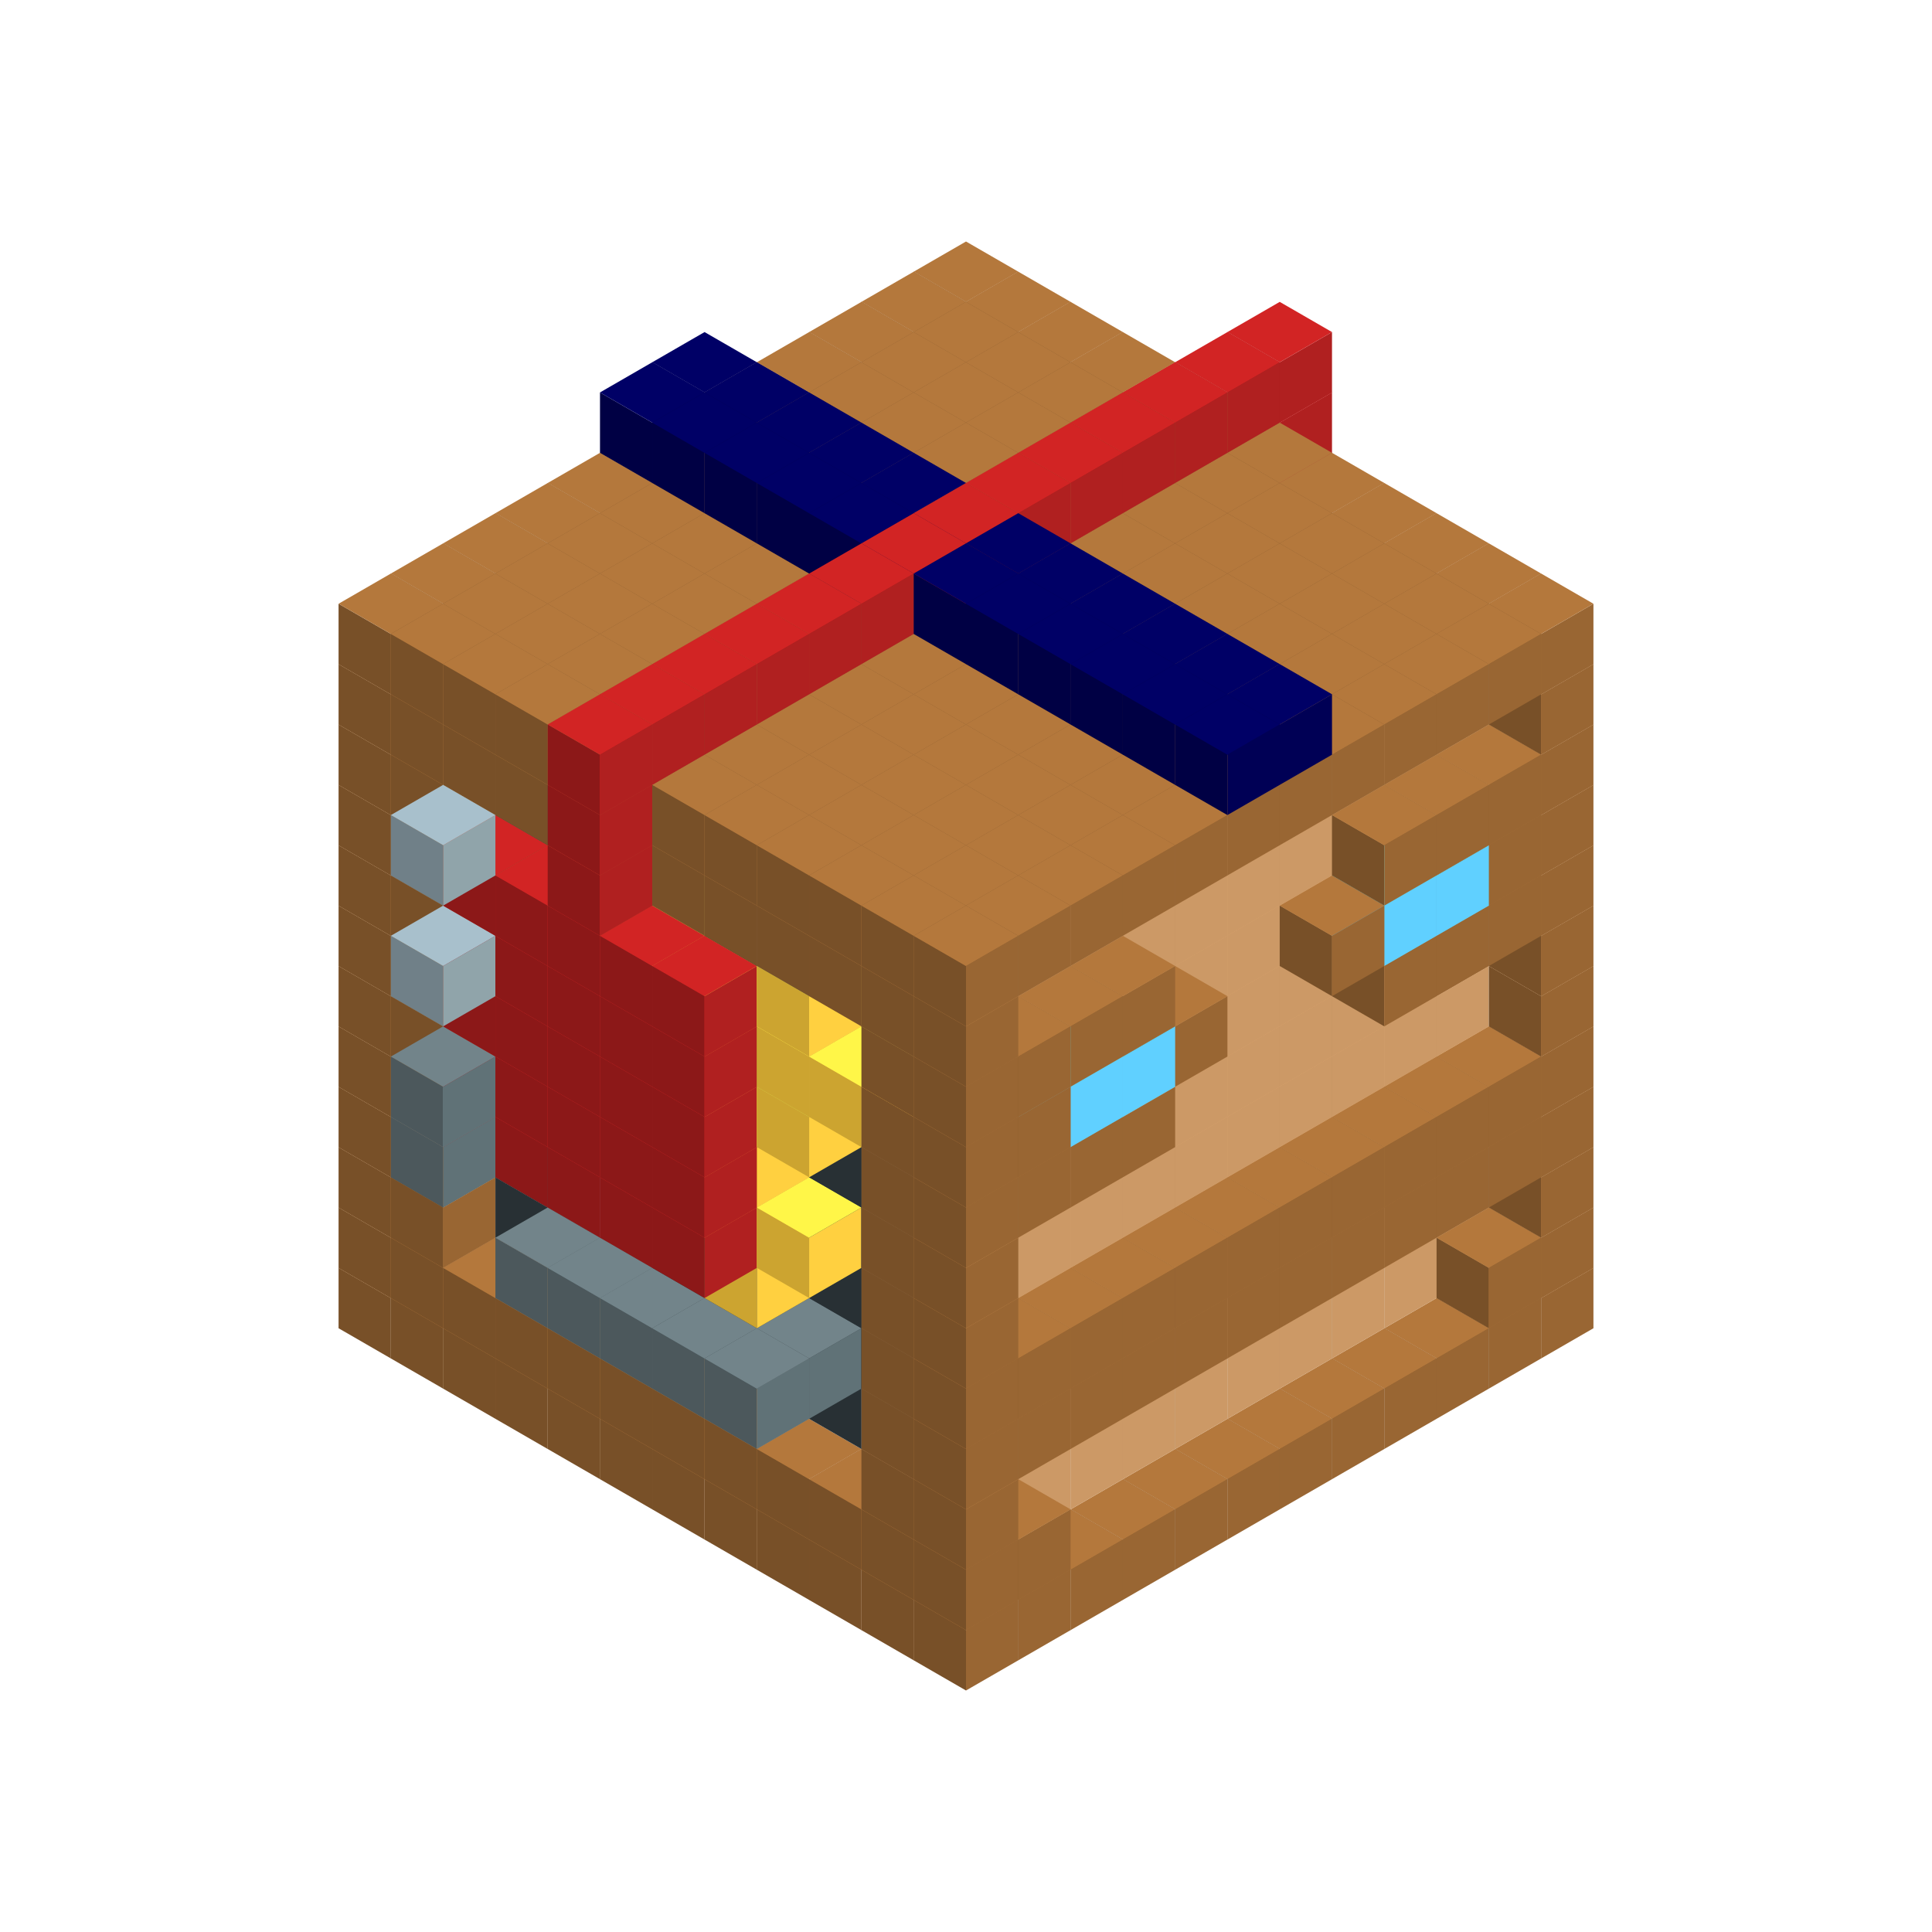 
<svg width='600' height='600' viewBox='4436371 5550000 3200000 3200000' xmlns='http://www.w3.org/2000/svg' xmlns:xlink='http://www.w3.org/1999/xlink'>
<use xlink:href='#v-0x00000139-1' transform='translate(983738,3600000)'/>
<use xlink:href='#v-0x00000139-1' transform='translate(1070341,3650000)'/>
<use xlink:href='#v-0x00000139-1' transform='translate(1156944,3700000)'/>
<use xlink:href='#v-0x00000139-1' transform='translate(1243547,3750000)'/>
<use xlink:href='#v-0x00000139-1' transform='translate(1330150,3800000)'/>
<use xlink:href='#v-0x00000139-1' transform='translate(1416753,3850000)'/>
<use xlink:href='#v-0x00000139-1' transform='translate(1503356,3900000)'/>
<use xlink:href='#v-0x00000139-1' transform='translate(1589959,3950000)'/>
<use xlink:href='#v-0x00000139-1' transform='translate(1676562,4000000)'/>
<use xlink:href='#v-0x00000139-1' transform='translate(1763165,4050000)'/>
<use xlink:href='#v-0x00000139-1' transform='translate(1849768,4100000)'/>
<use xlink:href='#v-0x00000139-1' transform='translate(2889004,3600000)'/>
<use xlink:href='#v-0x00000139-1' transform='translate(2802401,3650000)'/>
<use xlink:href='#v-0x00000139-1' transform='translate(2715798,3700000)'/>
<use xlink:href='#v-0x00000139-1' transform='translate(2629195,3750000)'/>
<use xlink:href='#v-0x00000139-1' transform='translate(2542592,3800000)'/>
<use xlink:href='#v-0x00000139-1' transform='translate(2455989,3850000)'/>
<use xlink:href='#v-0x00000139-1' transform='translate(2369386,3900000)'/>
<use xlink:href='#v-0x00000139-1' transform='translate(2282783,3950000)'/>
<use xlink:href='#v-0x00000139-1' transform='translate(2196180,4000000)'/>
<use xlink:href='#v-0x00000139-1' transform='translate(2109577,4050000)'/>
<use xlink:href='#v-0x00000139-1' transform='translate(2022974,4100000)'/>
<use xlink:href='#v-0x00000139-1' transform='translate(1936371,4150000)'/>
<use xlink:href='#v-0x00000139-1' transform='translate(983738,3500000)'/>
<use xlink:href='#v-0x00000139-1' transform='translate(1070341,3550000)'/>
<use xlink:href='#v-0x00000139-1' transform='translate(1156944,3600000)'/>
<use xlink:href='#v-0x00000139-1' transform='translate(1243547,3650000)'/>
<use xlink:href='#v-0x00000139-1' transform='translate(1330150,3700000)'/>
<use xlink:href='#v-0x00000139-1' transform='translate(1416753,3750000)'/>
<use xlink:href='#v-0x00000139-1' transform='translate(1503356,3800000)'/>
<use xlink:href='#v-0x00000139-1' transform='translate(1589959,3850000)'/>
<use xlink:href='#v-0x00000139-1' transform='translate(1676562,3900000)'/>
<use xlink:href='#v-0x00000139-1' transform='translate(1763165,3950000)'/>
<use xlink:href='#v-0x00000139-2' transform='translate(2715798,3500000)'/>
<use xlink:href='#v-0x00000139-2' transform='translate(2629195,3550000)'/>
<use xlink:href='#v-0x00000139-2' transform='translate(2542592,3600000)'/>
<use xlink:href='#v-0x00000139-2' transform='translate(2455989,3650000)'/>
<use xlink:href='#v-0x00000139-2' transform='translate(2369386,3700000)'/>
<use xlink:href='#v-0x00000139-2' transform='translate(2282783,3750000)'/>
<use xlink:href='#v-0x00000139-2' transform='translate(2196180,3800000)'/>
<use xlink:href='#v-0x00000139-2' transform='translate(2109577,3850000)'/>
<use xlink:href='#v-0x00000139-2' transform='translate(2022974,3900000)'/>
<use xlink:href='#v-0x00000139-2' transform='translate(1936371,3950000)'/>
<use xlink:href='#v-0x00000139-1' transform='translate(1849768,4000000)'/>
<use xlink:href='#v-0x00000139-1' transform='translate(2889004,3500000)'/>
<use xlink:href='#v-0x00000139-1' transform='translate(2802401,3550000)'/>
<use xlink:href='#v-0x00000139-1' transform='translate(2022974,4000000)'/>
<use xlink:href='#v-0x00000139-1' transform='translate(1936371,4050000)'/>
<use xlink:href='#v-0x00000139-1' transform='translate(983738,3400000)'/>
<use xlink:href='#v-0x00000139-1' transform='translate(1070341,3450000)'/>
<use xlink:href='#v-0x00000139-5' transform='translate(1243547,3450000)'/>
<use xlink:href='#v-0x00000139-5' transform='translate(1330150,3500000)'/>
<use xlink:href='#v-0x00000139-5' transform='translate(1416753,3550000)'/>
<use xlink:href='#v-0x00000139-5' transform='translate(1503356,3600000)'/>
<use xlink:href='#v-0x00000139-5' transform='translate(1589959,3650000)'/>
<use xlink:href='#v-0x00000139-5' transform='translate(1676562,3700000)'/>
<use xlink:href='#v-0x00000139-5' transform='translate(1763165,3750000)'/>
<use xlink:href='#v-0x00000139-5' transform='translate(1849768,3800000)'/>
<use xlink:href='#v-0x00000139-2' transform='translate(2715798,3400000)'/>
<use xlink:href='#v-0x00000139-2' transform='translate(2629195,3450000)'/>
<use xlink:href='#v-0x00000139-2' transform='translate(2542592,3500000)'/>
<use xlink:href='#v-0x00000139-2' transform='translate(2455989,3550000)'/>
<use xlink:href='#v-0x00000139-2' transform='translate(2369386,3600000)'/>
<use xlink:href='#v-0x00000139-2' transform='translate(2282783,3650000)'/>
<use xlink:href='#v-0x00000139-2' transform='translate(2196180,3700000)'/>
<use xlink:href='#v-0x00000139-2' transform='translate(2109577,3750000)'/>
<use xlink:href='#v-0x00000139-2' transform='translate(2022974,3800000)'/>
<use xlink:href='#v-0x00000139-2' transform='translate(1936371,3850000)'/>
<use xlink:href='#v-0x00000139-1' transform='translate(1849768,3900000)'/>
<use xlink:href='#v-0x00000139-1' transform='translate(2889004,3400000)'/>
<use xlink:href='#v-0x00000139-1' transform='translate(1936371,3950000)'/>
<use xlink:href='#v-0x00000139-1' transform='translate(983738,3300000)'/>
<use xlink:href='#v-0x00000139-1' transform='translate(1070341,3350000)'/>
<use xlink:href='#v-0x00000139-5' transform='translate(1243547,3350000)'/>
<use xlink:href='#v-0x00000139-5' transform='translate(1330150,3400000)'/>
<use xlink:href='#v-0x00000139-5' transform='translate(1416753,3450000)'/>
<use xlink:href='#v-0x00000139-6' transform='translate(1330150,3500000)'/>
<use xlink:href='#v-0x00000139-6' transform='translate(1243547,3550000)'/>
<use xlink:href='#v-0x00000139-5' transform='translate(1503356,3500000)'/>
<use xlink:href='#v-0x00000139-6' transform='translate(1330150,3600000)'/>
<use xlink:href='#v-0x00000139-5' transform='translate(1589959,3550000)'/>
<use xlink:href='#v-0x00000139-6' transform='translate(1416753,3650000)'/>
<use xlink:href='#v-0x00000139-5' transform='translate(1676562,3600000)'/>
<use xlink:href='#v-0x00000139-6' transform='translate(1503356,3700000)'/>
<use xlink:href='#v-0x00000139-5' transform='translate(1763165,3650000)'/>
<use xlink:href='#v-0x00000139-6' transform='translate(1676562,3700000)'/>
<use xlink:href='#v-0x00000139-6' transform='translate(1589959,3750000)'/>
<use xlink:href='#v-0x00000139-5' transform='translate(1849768,3700000)'/>
<use xlink:href='#v-0x00000139-2' transform='translate(2715798,3300000)'/>
<use xlink:href='#v-0x00000139-2' transform='translate(2629195,3350000)'/>
<use xlink:href='#v-0x00000139-2' transform='translate(2542592,3400000)'/>
<use xlink:href='#v-0x00000139-2' transform='translate(2455989,3450000)'/>
<use xlink:href='#v-0x00000139-2' transform='translate(2369386,3500000)'/>
<use xlink:href='#v-0x00000139-2' transform='translate(2282783,3550000)'/>
<use xlink:href='#v-0x00000139-2' transform='translate(2196180,3600000)'/>
<use xlink:href='#v-0x00000139-2' transform='translate(2109577,3650000)'/>
<use xlink:href='#v-0x00000139-2' transform='translate(2022974,3700000)'/>
<use xlink:href='#v-0x00000139-2' transform='translate(1936371,3750000)'/>
<use xlink:href='#v-0x00000139-1' transform='translate(1849768,3800000)'/>
<use xlink:href='#v-0x00000139-1' transform='translate(2889004,3300000)'/>
<use xlink:href='#v-0x00000139-1' transform='translate(2802401,3350000)'/>
<use xlink:href='#v-0x00000139-1' transform='translate(2715798,3400000)'/>
<use xlink:href='#v-0x00000139-1' transform='translate(2629195,3450000)'/>
<use xlink:href='#v-0x00000139-1' transform='translate(2542592,3500000)'/>
<use xlink:href='#v-0x00000139-1' transform='translate(2455989,3550000)'/>
<use xlink:href='#v-0x00000139-1' transform='translate(2369386,3600000)'/>
<use xlink:href='#v-0x00000139-1' transform='translate(2282783,3650000)'/>
<use xlink:href='#v-0x00000139-1' transform='translate(2196180,3700000)'/>
<use xlink:href='#v-0x00000139-1' transform='translate(2109577,3750000)'/>
<use xlink:href='#v-0x00000139-1' transform='translate(2022974,3800000)'/>
<use xlink:href='#v-0x00000139-1' transform='translate(1936371,3850000)'/>
<use xlink:href='#v-0x00000139-1' transform='translate(983738,3200000)'/>
<use xlink:href='#v-0x00000139-1' transform='translate(1070341,3250000)'/>
<use xlink:href='#v-0x00000139-5' transform='translate(1243547,3250000)'/>
<use xlink:href='#v-0x00000139-5' transform='translate(1330150,3300000)'/>
<use xlink:href='#v-0x00000139-5' transform='translate(1416753,3350000)'/>
<use xlink:href='#v-0x00000139-5' transform='translate(1503356,3400000)'/>
<use xlink:href='#v-0x00000139-5' transform='translate(1589959,3450000)'/>
<use xlink:href='#v-0x00000139-5' transform='translate(1676562,3500000)'/>
<use xlink:href='#v-0x00000139-4' transform='translate(1589959,3550000)'/>
<use xlink:href='#v-0x00000139-5' transform='translate(1763165,3550000)'/>
<use xlink:href='#v-0x00000139-5' transform='translate(1849768,3600000)'/>
<use xlink:href='#v-0x00000139-2' transform='translate(2715798,3200000)'/>
<use xlink:href='#v-0x00000139-2' transform='translate(2629195,3250000)'/>
<use xlink:href='#v-0x00000139-2' transform='translate(2542592,3300000)'/>
<use xlink:href='#v-0x00000139-2' transform='translate(2455989,3350000)'/>
<use xlink:href='#v-0x00000139-2' transform='translate(2369386,3400000)'/>
<use xlink:href='#v-0x00000139-2' transform='translate(2282783,3450000)'/>
<use xlink:href='#v-0x00000139-2' transform='translate(2196180,3500000)'/>
<use xlink:href='#v-0x00000139-2' transform='translate(2109577,3550000)'/>
<use xlink:href='#v-0x00000139-2' transform='translate(2022974,3600000)'/>
<use xlink:href='#v-0x00000139-2' transform='translate(1936371,3650000)'/>
<use xlink:href='#v-0x00000139-1' transform='translate(1849768,3700000)'/>
<use xlink:href='#v-0x00000139-1' transform='translate(2889004,3200000)'/>
<use xlink:href='#v-0x00000139-1' transform='translate(2802401,3250000)'/>
<use xlink:href='#v-0x00000139-1' transform='translate(2715798,3300000)'/>
<use xlink:href='#v-0x00000139-1' transform='translate(2629195,3350000)'/>
<use xlink:href='#v-0x00000139-1' transform='translate(2542592,3400000)'/>
<use xlink:href='#v-0x00000139-1' transform='translate(2455989,3450000)'/>
<use xlink:href='#v-0x00000139-1' transform='translate(2369386,3500000)'/>
<use xlink:href='#v-0x00000139-1' transform='translate(2282783,3550000)'/>
<use xlink:href='#v-0x00000139-1' transform='translate(2196180,3600000)'/>
<use xlink:href='#v-0x00000139-1' transform='translate(2109577,3650000)'/>
<use xlink:href='#v-0x00000139-1' transform='translate(2022974,3700000)'/>
<use xlink:href='#v-0x00000139-1' transform='translate(1936371,3750000)'/>
<use xlink:href='#v-0x00000139-1' transform='translate(983738,3100000)'/>
<use xlink:href='#v-0x00000139-1' transform='translate(1070341,3150000)'/>
<use xlink:href='#v-0x00000139-5' transform='translate(1243547,3150000)'/>
<use xlink:href='#v-0x00000139-9' transform='translate(2282783,2650000)'/>
<use xlink:href='#v-0x00000139-5' transform='translate(1330150,3200000)'/>
<use xlink:href='#v-0x00000139-6' transform='translate(1243547,3250000)'/>
<use xlink:href='#v-0x00000139-9' transform='translate(1156944,3300000)'/>
<use xlink:href='#v-0x00000139-6' transform='translate(1070341,3350000)'/>
<use xlink:href='#v-0x00000139-9' transform='translate(2369386,2700000)'/>
<use xlink:href='#v-0x00000139-5' transform='translate(1416753,3250000)'/>
<use xlink:href='#v-0x00000139-9' transform='translate(1243547,3350000)'/>
<use xlink:href='#v-0x00000139-9' transform='translate(2455989,2750000)'/>
<use xlink:href='#v-0x00000139-5' transform='translate(1503356,3300000)'/>
<use xlink:href='#v-0x00000139-9' transform='translate(1330150,3400000)'/>
<use xlink:href='#v-0x00000139-9' transform='translate(2542592,2800000)'/>
<use xlink:href='#v-0x00000139-5' transform='translate(1589959,3350000)'/>
<use xlink:href='#v-0x00000139-4' transform='translate(1503356,3400000)'/>
<use xlink:href='#v-0x00000139-9' transform='translate(1416753,3450000)'/>
<use xlink:href='#v-0x00000139-9' transform='translate(2629195,2850000)'/>
<use xlink:href='#v-0x00000139-5' transform='translate(1676562,3400000)'/>
<use xlink:href='#v-0x00000139-4' transform='translate(1589959,3450000)'/>
<use xlink:href='#v-0x00000139-9' transform='translate(1503356,3500000)'/>
<use xlink:href='#v-0x00000139-5' transform='translate(1763165,3450000)'/>
<use xlink:href='#v-0x00000139-4' transform='translate(1676562,3500000)'/>
<use xlink:href='#v-0x00000139-5' transform='translate(1849768,3500000)'/>
<use xlink:href='#v-0x00000139-2' transform='translate(2715798,3100000)'/>
<use xlink:href='#v-0x00000139-2' transform='translate(2629195,3150000)'/>
<use xlink:href='#v-0x00000139-2' transform='translate(2542592,3200000)'/>
<use xlink:href='#v-0x00000139-2' transform='translate(2455989,3250000)'/>
<use xlink:href='#v-0x00000139-2' transform='translate(2369386,3300000)'/>
<use xlink:href='#v-0x00000139-2' transform='translate(2282783,3350000)'/>
<use xlink:href='#v-0x00000139-2' transform='translate(2196180,3400000)'/>
<use xlink:href='#v-0x00000139-2' transform='translate(2109577,3450000)'/>
<use xlink:href='#v-0x00000139-2' transform='translate(2022974,3500000)'/>
<use xlink:href='#v-0x00000139-2' transform='translate(1936371,3550000)'/>
<use xlink:href='#v-0x00000139-1' transform='translate(1849768,3600000)'/>
<use xlink:href='#v-0x00000139-1' transform='translate(2889004,3100000)'/>
<use xlink:href='#v-0x00000139-1' transform='translate(1936371,3650000)'/>
<use xlink:href='#v-0x00000139-1' transform='translate(983738,3000000)'/>
<use xlink:href='#v-0x00000139-1' transform='translate(1070341,3050000)'/>
<use xlink:href='#v-0x00000139-5' transform='translate(1243547,3050000)'/>
<use xlink:href='#v-0x00000139-9' transform='translate(2282783,2550000)'/>
<use xlink:href='#v-0x00000139-5' transform='translate(1330150,3100000)'/>
<use xlink:href='#v-0x00000139-9' transform='translate(1156944,3200000)'/>
<use xlink:href='#v-0x00000139-6' transform='translate(1070341,3250000)'/>
<use xlink:href='#v-0x00000139-9' transform='translate(2369386,2600000)'/>
<use xlink:href='#v-0x00000139-5' transform='translate(1416753,3150000)'/>
<use xlink:href='#v-0x00000139-4' transform='translate(1330150,3200000)'/>
<use xlink:href='#v-0x00000139-9' transform='translate(1243547,3250000)'/>
<use xlink:href='#v-0x00000139-9' transform='translate(2455989,2650000)'/>
<use xlink:href='#v-0x00000139-5' transform='translate(1503356,3200000)'/>
<use xlink:href='#v-0x00000139-4' transform='translate(1416753,3250000)'/>
<use xlink:href='#v-0x00000139-9' transform='translate(1330150,3300000)'/>
<use xlink:href='#v-0x00000139-9' transform='translate(2542592,2700000)'/>
<use xlink:href='#v-0x00000139-5' transform='translate(1589959,3250000)'/>
<use xlink:href='#v-0x00000139-9' transform='translate(1416753,3350000)'/>
<use xlink:href='#v-0x00000139-9' transform='translate(2629195,2750000)'/>
<use xlink:href='#v-0x00000139-5' transform='translate(1676562,3300000)'/>
<use xlink:href='#v-0x00000139-4' transform='translate(1589959,3350000)'/>
<use xlink:href='#v-0x00000139-9' transform='translate(1503356,3400000)'/>
<use xlink:href='#v-0x00000139-5' transform='translate(1763165,3350000)'/>
<use xlink:href='#v-0x00000139-5' transform='translate(1849768,3400000)'/>
<use xlink:href='#v-0x00000139-2' transform='translate(2715798,3000000)'/>
<use xlink:href='#v-0x00000139-2' transform='translate(2629195,3050000)'/>
<use xlink:href='#v-0x00000139-2' transform='translate(2542592,3100000)'/>
<use xlink:href='#v-0x00000139-2' transform='translate(2455989,3150000)'/>
<use xlink:href='#v-0x00000139-2' transform='translate(2369386,3200000)'/>
<use xlink:href='#v-0x00000139-2' transform='translate(2282783,3250000)'/>
<use xlink:href='#v-0x00000139-2' transform='translate(2196180,3300000)'/>
<use xlink:href='#v-0x00000139-2' transform='translate(2109577,3350000)'/>
<use xlink:href='#v-0x00000139-2' transform='translate(2022974,3400000)'/>
<use xlink:href='#v-0x00000139-2' transform='translate(1936371,3450000)'/>
<use xlink:href='#v-0x00000139-1' transform='translate(1849768,3500000)'/>
<use xlink:href='#v-0x00000139-1' transform='translate(2889004,3000000)'/>
<use xlink:href='#v-0x00000139-1' transform='translate(1936371,3550000)'/>
<use xlink:href='#v-0x00000139-1' transform='translate(983738,2900000)'/>
<use xlink:href='#v-0x00000139-1' transform='translate(1070341,2950000)'/>
<use xlink:href='#v-0x00000139-5' transform='translate(1243547,2950000)'/>
<use xlink:href='#v-0x00000139-9' transform='translate(2282783,2450000)'/>
<use xlink:href='#v-0x00000139-5' transform='translate(1330150,3000000)'/>
<use xlink:href='#v-0x00000139-4' transform='translate(1243547,3050000)'/>
<use xlink:href='#v-0x00000139-9' transform='translate(1156944,3100000)'/>
<use xlink:href='#v-0x00000139-9' transform='translate(2369386,2500000)'/>
<use xlink:href='#v-0x00000139-5' transform='translate(1416753,3050000)'/>
<use xlink:href='#v-0x00000139-4' transform='translate(1330150,3100000)'/>
<use xlink:href='#v-0x00000139-9' transform='translate(1243547,3150000)'/>
<use xlink:href='#v-0x00000139-9' transform='translate(2455989,2550000)'/>
<use xlink:href='#v-0x00000139-5' transform='translate(1503356,3100000)'/>
<use xlink:href='#v-0x00000139-4' transform='translate(1416753,3150000)'/>
<use xlink:href='#v-0x00000139-9' transform='translate(1330150,3200000)'/>
<use xlink:href='#v-0x00000139-9' transform='translate(2542592,2600000)'/>
<use xlink:href='#v-0x00000139-5' transform='translate(1589959,3150000)'/>
<use xlink:href='#v-0x00000139-4' transform='translate(1503356,3200000)'/>
<use xlink:href='#v-0x00000139-9' transform='translate(1416753,3250000)'/>
<use xlink:href='#v-0x00000139-9' transform='translate(2629195,2650000)'/>
<use xlink:href='#v-0x00000139-5' transform='translate(1676562,3200000)'/>
<use xlink:href='#v-0x00000139-9' transform='translate(1503356,3300000)'/>
<use xlink:href='#v-0x00000139-5' transform='translate(1763165,3250000)'/>
<use xlink:href='#v-0x00000139-4' transform='translate(1676562,3300000)'/>
<use xlink:href='#v-0x00000139-5' transform='translate(1849768,3300000)'/>
<use xlink:href='#v-0x00000139-2' transform='translate(2715798,2900000)'/>
<use xlink:href='#v-0x00000139-2' transform='translate(2629195,2950000)'/>
<use xlink:href='#v-0x00000139-2' transform='translate(2542592,3000000)'/>
<use xlink:href='#v-0x00000139-2' transform='translate(2455989,3050000)'/>
<use xlink:href='#v-0x00000139-2' transform='translate(2369386,3100000)'/>
<use xlink:href='#v-0x00000139-2' transform='translate(2282783,3150000)'/>
<use xlink:href='#v-0x00000139-2' transform='translate(2196180,3200000)'/>
<use xlink:href='#v-0x00000139-2' transform='translate(2109577,3250000)'/>
<use xlink:href='#v-0x00000139-2' transform='translate(2022974,3300000)'/>
<use xlink:href='#v-0x00000139-2' transform='translate(1936371,3350000)'/>
<use xlink:href='#v-0x00000139-1' transform='translate(1849768,3400000)'/>
<use xlink:href='#v-0x00000139-1' transform='translate(2889004,2900000)'/>
<use xlink:href='#v-0x00000139-1' transform='translate(2802401,2950000)'/>
<use xlink:href='#v-0x00000139-1' transform='translate(2715798,3000000)'/>
<use xlink:href='#v-0x00000139-1' transform='translate(2629195,3050000)'/>
<use xlink:href='#v-0x00000139-1' transform='translate(2196180,3300000)'/>
<use xlink:href='#v-0x00000139-1' transform='translate(2109577,3350000)'/>
<use xlink:href='#v-0x00000139-1' transform='translate(2022974,3400000)'/>
<use xlink:href='#v-0x00000139-1' transform='translate(1936371,3450000)'/>
<use xlink:href='#v-0x00000139-1' transform='translate(983738,2800000)'/>
<use xlink:href='#v-0x00000139-1' transform='translate(1070341,2850000)'/>
<use xlink:href='#v-0x00000139-5' transform='translate(1243547,2850000)'/>
<use xlink:href='#v-0x00000139-9' transform='translate(2282783,2350000)'/>
<use xlink:href='#v-0x00000139-5' transform='translate(1330150,2900000)'/>
<use xlink:href='#v-0x00000139-4' transform='translate(1243547,2950000)'/>
<use xlink:href='#v-0x00000139-9' transform='translate(1156944,3000000)'/>
<use xlink:href='#v-0x00000139-7' transform='translate(1070341,3050000)'/>
<use xlink:href='#v-0x00000139-9' transform='translate(2369386,2400000)'/>
<use xlink:href='#v-0x00000139-5' transform='translate(1416753,2950000)'/>
<use xlink:href='#v-0x00000139-4' transform='translate(1330150,3000000)'/>
<use xlink:href='#v-0x00000139-9' transform='translate(1243547,3050000)'/>
<use xlink:href='#v-0x00000139-9' transform='translate(2455989,2450000)'/>
<use xlink:href='#v-0x00000139-5' transform='translate(1503356,3000000)'/>
<use xlink:href='#v-0x00000139-4' transform='translate(1416753,3050000)'/>
<use xlink:href='#v-0x00000139-9' transform='translate(1330150,3100000)'/>
<use xlink:href='#v-0x00000139-9' transform='translate(2542592,2500000)'/>
<use xlink:href='#v-0x00000139-5' transform='translate(1589959,3050000)'/>
<use xlink:href='#v-0x00000139-4' transform='translate(1503356,3100000)'/>
<use xlink:href='#v-0x00000139-9' transform='translate(1416753,3150000)'/>
<use xlink:href='#v-0x00000139-9' transform='translate(2629195,2550000)'/>
<use xlink:href='#v-0x00000139-5' transform='translate(1676562,3100000)'/>
<use xlink:href='#v-0x00000139-4' transform='translate(1589959,3150000)'/>
<use xlink:href='#v-0x00000139-9' transform='translate(1503356,3200000)'/>
<use xlink:href='#v-0x00000139-5' transform='translate(1763165,3150000)'/>
<use xlink:href='#v-0x00000139-4' transform='translate(1676562,3200000)'/>
<use xlink:href='#v-0x00000139-5' transform='translate(1849768,3200000)'/>
<use xlink:href='#v-0x00000139-4' transform='translate(1763165,3250000)'/>
<use xlink:href='#v-0x00000139-2' transform='translate(2715798,2800000)'/>
<use xlink:href='#v-0x00000139-2' transform='translate(2629195,2850000)'/>
<use xlink:href='#v-0x00000139-2' transform='translate(2542592,2900000)'/>
<use xlink:href='#v-0x00000139-2' transform='translate(2455989,2950000)'/>
<use xlink:href='#v-0x00000139-2' transform='translate(2369386,3000000)'/>
<use xlink:href='#v-0x00000139-2' transform='translate(2282783,3050000)'/>
<use xlink:href='#v-0x00000139-2' transform='translate(2196180,3100000)'/>
<use xlink:href='#v-0x00000139-2' transform='translate(2109577,3150000)'/>
<use xlink:href='#v-0x00000139-2' transform='translate(2022974,3200000)'/>
<use xlink:href='#v-0x00000139-2' transform='translate(1936371,3250000)'/>
<use xlink:href='#v-0x00000139-1' transform='translate(1849768,3300000)'/>
<use xlink:href='#v-0x00000139-1' transform='translate(2889004,2800000)'/>
<use xlink:href='#v-0x00000139-1' transform='translate(2802401,2850000)'/>
<use xlink:href='#v-0x00000139-3' transform='translate(2715798,2900000)'/>
<use xlink:href='#v-0x00000139-3' transform='translate(2629195,2950000)'/>
<use xlink:href='#v-0x00000139-1' transform='translate(2542592,3000000)'/>
<use xlink:href='#v-0x00000139-1' transform='translate(2282783,3150000)'/>
<use xlink:href='#v-0x00000139-3' transform='translate(2196180,3200000)'/>
<use xlink:href='#v-0x00000139-3' transform='translate(2109577,3250000)'/>
<use xlink:href='#v-0x00000139-1' transform='translate(2022974,3300000)'/>
<use xlink:href='#v-0x00000139-1' transform='translate(1936371,3350000)'/>
<use xlink:href='#v-0x00000139-1' transform='translate(983738,2700000)'/>
<use xlink:href='#v-0x00000139-1' transform='translate(1070341,2750000)'/>
<use xlink:href='#v-0x00000139-5' transform='translate(1243547,2750000)'/>
<use xlink:href='#v-0x00000139-9' transform='translate(2282783,2250000)'/>
<use xlink:href='#v-0x00000139-5' transform='translate(1330150,2800000)'/>
<use xlink:href='#v-0x00000139-9' transform='translate(1156944,2900000)'/>
<use xlink:href='#v-0x00000139-9' transform='translate(2369386,2300000)'/>
<use xlink:href='#v-0x00000139-5' transform='translate(1416753,2850000)'/>
<use xlink:href='#v-0x00000139-4' transform='translate(1330150,2900000)'/>
<use xlink:href='#v-0x00000139-9' transform='translate(1243547,2950000)'/>
<use xlink:href='#v-0x00000139-9' transform='translate(2455989,2350000)'/>
<use xlink:href='#v-0x00000139-5' transform='translate(1503356,2900000)'/>
<use xlink:href='#v-0x00000139-4' transform='translate(1416753,2950000)'/>
<use xlink:href='#v-0x00000139-9' transform='translate(1330150,3000000)'/>
<use xlink:href='#v-0x00000139-9' transform='translate(2542592,2400000)'/>
<use xlink:href='#v-0x00000139-5' transform='translate(1589959,2950000)'/>
<use xlink:href='#v-0x00000139-9' transform='translate(1416753,3050000)'/>
<use xlink:href='#v-0x00000139-9' transform='translate(2629195,2450000)'/>
<use xlink:href='#v-0x00000139-5' transform='translate(1676562,3000000)'/>
<use xlink:href='#v-0x00000139-9' transform='translate(1503356,3100000)'/>
<use xlink:href='#v-0x00000139-5' transform='translate(1763165,3050000)'/>
<use xlink:href='#v-0x00000139-4' transform='translate(1676562,3100000)'/>
<use xlink:href='#v-0x00000139-5' transform='translate(1849768,3100000)'/>
<use xlink:href='#v-0x00000139-2' transform='translate(2715798,2700000)'/>
<use xlink:href='#v-0x00000139-2' transform='translate(2629195,2750000)'/>
<use xlink:href='#v-0x00000139-2' transform='translate(2542592,2800000)'/>
<use xlink:href='#v-0x00000139-2' transform='translate(2455989,2850000)'/>
<use xlink:href='#v-0x00000139-2' transform='translate(2369386,2900000)'/>
<use xlink:href='#v-0x00000139-2' transform='translate(2282783,2950000)'/>
<use xlink:href='#v-0x00000139-2' transform='translate(2196180,3000000)'/>
<use xlink:href='#v-0x00000139-2' transform='translate(2109577,3050000)'/>
<use xlink:href='#v-0x00000139-2' transform='translate(2022974,3100000)'/>
<use xlink:href='#v-0x00000139-2' transform='translate(1936371,3150000)'/>
<use xlink:href='#v-0x00000139-1' transform='translate(1849768,3200000)'/>
<use xlink:href='#v-0x00000139-1' transform='translate(2889004,2700000)'/>
<use xlink:href='#v-0x00000139-1' transform='translate(2802401,2750000)'/>
<use xlink:href='#v-0x00000139-1' transform='translate(2715798,2800000)'/>
<use xlink:href='#v-0x00000139-1' transform='translate(2629195,2850000)'/>
<use xlink:href='#v-0x00000139-1' transform='translate(2196180,3100000)'/>
<use xlink:href='#v-0x00000139-1' transform='translate(2109577,3150000)'/>
<use xlink:href='#v-0x00000139-1' transform='translate(2022974,3200000)'/>
<use xlink:href='#v-0x00000139-1' transform='translate(1936371,3250000)'/>
<use xlink:href='#v-0x00000139-1' transform='translate(983738,2600000)'/>
<use xlink:href='#v-0x00000139-1' transform='translate(1070341,2650000)'/>
<use xlink:href='#v-0x00000139-1' transform='translate(1156944,2700000)'/>
<use xlink:href='#v-0x00000139-1' transform='translate(1243547,2750000)'/>
<use xlink:href='#v-0x00000139-7' transform='translate(1070341,2850000)'/>
<use xlink:href='#v-0x00000139-1' transform='translate(1330150,2800000)'/>
<use xlink:href='#v-0x00000139-9' transform='translate(2455989,2250000)'/>
<use xlink:href='#v-0x00000139-1' transform='translate(1416753,2850000)'/>
<use xlink:href='#v-0x00000139-9' transform='translate(1330150,2900000)'/>
<use xlink:href='#v-0x00000139-1' transform='translate(1503356,2900000)'/>
<use xlink:href='#v-0x00000139-1' transform='translate(1589959,2950000)'/>
<use xlink:href='#v-0x00000139-1' transform='translate(1676562,3000000)'/>
<use xlink:href='#v-0x00000139-1' transform='translate(1763165,3050000)'/>
<use xlink:href='#v-0x00000139-2' transform='translate(2715798,2600000)'/>
<use xlink:href='#v-0x00000139-2' transform='translate(2629195,2650000)'/>
<use xlink:href='#v-0x00000139-2' transform='translate(2542592,2700000)'/>
<use xlink:href='#v-0x00000139-2' transform='translate(2455989,2750000)'/>
<use xlink:href='#v-0x00000139-2' transform='translate(2369386,2800000)'/>
<use xlink:href='#v-0x00000139-2' transform='translate(2282783,2850000)'/>
<use xlink:href='#v-0x00000139-2' transform='translate(2196180,2900000)'/>
<use xlink:href='#v-0x00000139-2' transform='translate(2109577,2950000)'/>
<use xlink:href='#v-0x00000139-2' transform='translate(2022974,3000000)'/>
<use xlink:href='#v-0x00000139-2' transform='translate(1936371,3050000)'/>
<use xlink:href='#v-0x00000139-1' transform='translate(1849768,3100000)'/>
<use xlink:href='#v-0x00000139-1' transform='translate(2889004,2600000)'/>
<use xlink:href='#v-0x00000139-1' transform='translate(1936371,3150000)'/>
<use xlink:href='#v-0x00000139-1' transform='translate(1936371,1950000)'/>
<use xlink:href='#v-0x00000139-1' transform='translate(1849768,2000000)'/>
<use xlink:href='#v-0x00000139-1' transform='translate(1763165,2050000)'/>
<use xlink:href='#v-0x00000139-1' transform='translate(1676562,2100000)'/>
<use xlink:href='#v-0x00000139-1' transform='translate(1589959,2150000)'/>
<use xlink:href='#v-0x00000139-1' transform='translate(1503356,2200000)'/>
<use xlink:href='#v-0x00000139-1' transform='translate(1416753,2250000)'/>
<use xlink:href='#v-0x00000139-1' transform='translate(1330150,2300000)'/>
<use xlink:href='#v-0x00000139-1' transform='translate(1243547,2350000)'/>
<use xlink:href='#v-0x00000139-1' transform='translate(1156944,2400000)'/>
<use xlink:href='#v-0x00000139-1' transform='translate(1070341,2450000)'/>
<use xlink:href='#v-0x00000139-1' transform='translate(983738,2500000)'/>
<use xlink:href='#v-0x00000139-1' transform='translate(2022974,2000000)'/>
<use xlink:href='#v-0x00000139-1' transform='translate(1936371,2050000)'/>
<use xlink:href='#v-0x00000139-1' transform='translate(1849768,2100000)'/>
<use xlink:href='#v-0x00000139-1' transform='translate(1763165,2150000)'/>
<use xlink:href='#v-0x00000139-1' transform='translate(1676562,2200000)'/>
<use xlink:href='#v-0x00000139-1' transform='translate(1589959,2250000)'/>
<use xlink:href='#v-0x00000139-1' transform='translate(1503356,2300000)'/>
<use xlink:href='#v-0x00000139-1' transform='translate(1416753,2350000)'/>
<use xlink:href='#v-0x00000139-1' transform='translate(1330150,2400000)'/>
<use xlink:href='#v-0x00000139-1' transform='translate(1243547,2450000)'/>
<use xlink:href='#v-0x00000139-1' transform='translate(1156944,2500000)'/>
<use xlink:href='#v-0x00000139-1' transform='translate(1070341,2550000)'/>
<use xlink:href='#v-0x00000139-1' transform='translate(2109577,2050000)'/>
<use xlink:href='#v-0x00000139-1' transform='translate(2022974,2100000)'/>
<use xlink:href='#v-0x00000139-1' transform='translate(1936371,2150000)'/>
<use xlink:href='#v-0x00000139-1' transform='translate(1849768,2200000)'/>
<use xlink:href='#v-0x00000139-1' transform='translate(1763165,2250000)'/>
<use xlink:href='#v-0x00000139-1' transform='translate(1676562,2300000)'/>
<use xlink:href='#v-0x00000139-1' transform='translate(1589959,2350000)'/>
<use xlink:href='#v-0x00000139-1' transform='translate(1503356,2400000)'/>
<use xlink:href='#v-0x00000139-1' transform='translate(1416753,2450000)'/>
<use xlink:href='#v-0x00000139-1' transform='translate(1330150,2500000)'/>
<use xlink:href='#v-0x00000139-1' transform='translate(1243547,2550000)'/>
<use xlink:href='#v-0x00000139-1' transform='translate(1156944,2600000)'/>
<use xlink:href='#v-0x00000139-1' transform='translate(2196180,2100000)'/>
<use xlink:href='#v-0x00000139-1' transform='translate(2109577,2150000)'/>
<use xlink:href='#v-0x00000139-1' transform='translate(2022974,2200000)'/>
<use xlink:href='#v-0x00000139-1' transform='translate(1936371,2250000)'/>
<use xlink:href='#v-0x00000139-1' transform='translate(1849768,2300000)'/>
<use xlink:href='#v-0x00000139-1' transform='translate(1763165,2350000)'/>
<use xlink:href='#v-0x00000139-1' transform='translate(1676562,2400000)'/>
<use xlink:href='#v-0x00000139-1' transform='translate(1589959,2450000)'/>
<use xlink:href='#v-0x00000139-1' transform='translate(1503356,2500000)'/>
<use xlink:href='#v-0x00000139-1' transform='translate(1416753,2550000)'/>
<use xlink:href='#v-0x00000139-1' transform='translate(1330150,2600000)'/>
<use xlink:href='#v-0x00000139-1' transform='translate(1243547,2650000)'/>
<use xlink:href='#v-0x00000139-1' transform='translate(2282783,2150000)'/>
<use xlink:href='#v-0x00000139-1' transform='translate(2196180,2200000)'/>
<use xlink:href='#v-0x00000139-1' transform='translate(2109577,2250000)'/>
<use xlink:href='#v-0x00000139-1' transform='translate(2022974,2300000)'/>
<use xlink:href='#v-0x00000139-1' transform='translate(1936371,2350000)'/>
<use xlink:href='#v-0x00000139-1' transform='translate(1849768,2400000)'/>
<use xlink:href='#v-0x00000139-1' transform='translate(1763165,2450000)'/>
<use xlink:href='#v-0x00000139-1' transform='translate(1676562,2500000)'/>
<use xlink:href='#v-0x00000139-1' transform='translate(1589959,2550000)'/>
<use xlink:href='#v-0x00000139-1' transform='translate(1503356,2600000)'/>
<use xlink:href='#v-0x00000139-1' transform='translate(1416753,2650000)'/>
<use xlink:href='#v-0x00000139-1' transform='translate(1330150,2700000)'/>
<use xlink:href='#v-0x00000139-9' transform='translate(2455989,2150000)'/>
<use xlink:href='#v-0x00000139-1' transform='translate(2369386,2200000)'/>
<use xlink:href='#v-0x00000139-1' transform='translate(2282783,2250000)'/>
<use xlink:href='#v-0x00000139-1' transform='translate(2196180,2300000)'/>
<use xlink:href='#v-0x00000139-1' transform='translate(2109577,2350000)'/>
<use xlink:href='#v-0x00000139-1' transform='translate(2022974,2400000)'/>
<use xlink:href='#v-0x00000139-1' transform='translate(1936371,2450000)'/>
<use xlink:href='#v-0x00000139-1' transform='translate(1849768,2500000)'/>
<use xlink:href='#v-0x00000139-1' transform='translate(1763165,2550000)'/>
<use xlink:href='#v-0x00000139-1' transform='translate(1676562,2600000)'/>
<use xlink:href='#v-0x00000139-1' transform='translate(1589959,2650000)'/>
<use xlink:href='#v-0x00000139-1' transform='translate(1503356,2700000)'/>
<use xlink:href='#v-0x00000139-1' transform='translate(1416753,2750000)'/>
<use xlink:href='#v-0x00000139-9' transform='translate(1330150,2800000)'/>
<use xlink:href='#v-0x00000139-1' transform='translate(2455989,2250000)'/>
<use xlink:href='#v-0x00000139-1' transform='translate(2369386,2300000)'/>
<use xlink:href='#v-0x00000139-1' transform='translate(2282783,2350000)'/>
<use xlink:href='#v-0x00000139-1' transform='translate(2196180,2400000)'/>
<use xlink:href='#v-0x00000139-1' transform='translate(2109577,2450000)'/>
<use xlink:href='#v-0x00000139-1' transform='translate(2022974,2500000)'/>
<use xlink:href='#v-0x00000139-1' transform='translate(1936371,2550000)'/>
<use xlink:href='#v-0x00000139-1' transform='translate(1849768,2600000)'/>
<use xlink:href='#v-0x00000139-1' transform='translate(1763165,2650000)'/>
<use xlink:href='#v-0x00000139-1' transform='translate(1676562,2700000)'/>
<use xlink:href='#v-0x00000139-1' transform='translate(1589959,2750000)'/>
<use xlink:href='#v-0x00000139-1' transform='translate(1503356,2800000)'/>
<use xlink:href='#v-0x00000139-1' transform='translate(2542592,2300000)'/>
<use xlink:href='#v-0x00000139-1' transform='translate(2455989,2350000)'/>
<use xlink:href='#v-0x00000139-1' transform='translate(2369386,2400000)'/>
<use xlink:href='#v-0x00000139-1' transform='translate(2282783,2450000)'/>
<use xlink:href='#v-0x00000139-1' transform='translate(2196180,2500000)'/>
<use xlink:href='#v-0x00000139-1' transform='translate(2109577,2550000)'/>
<use xlink:href='#v-0x00000139-1' transform='translate(2022974,2600000)'/>
<use xlink:href='#v-0x00000139-1' transform='translate(1936371,2650000)'/>
<use xlink:href='#v-0x00000139-1' transform='translate(1849768,2700000)'/>
<use xlink:href='#v-0x00000139-1' transform='translate(1763165,2750000)'/>
<use xlink:href='#v-0x00000139-1' transform='translate(1676562,2800000)'/>
<use xlink:href='#v-0x00000139-1' transform='translate(1589959,2850000)'/>
<use xlink:href='#v-0x00000139-1' transform='translate(2629195,2350000)'/>
<use xlink:href='#v-0x00000139-1' transform='translate(2542592,2400000)'/>
<use xlink:href='#v-0x00000139-1' transform='translate(2455989,2450000)'/>
<use xlink:href='#v-0x00000139-1' transform='translate(2369386,2500000)'/>
<use xlink:href='#v-0x00000139-1' transform='translate(2282783,2550000)'/>
<use xlink:href='#v-0x00000139-1' transform='translate(2196180,2600000)'/>
<use xlink:href='#v-0x00000139-1' transform='translate(2109577,2650000)'/>
<use xlink:href='#v-0x00000139-1' transform='translate(2022974,2700000)'/>
<use xlink:href='#v-0x00000139-1' transform='translate(1936371,2750000)'/>
<use xlink:href='#v-0x00000139-1' transform='translate(1849768,2800000)'/>
<use xlink:href='#v-0x00000139-1' transform='translate(1763165,2850000)'/>
<use xlink:href='#v-0x00000139-1' transform='translate(1676562,2900000)'/>
<use xlink:href='#v-0x00000139-1' transform='translate(2715798,2400000)'/>
<use xlink:href='#v-0x00000139-1' transform='translate(2629195,2450000)'/>
<use xlink:href='#v-0x00000139-1' transform='translate(2542592,2500000)'/>
<use xlink:href='#v-0x00000139-1' transform='translate(2455989,2550000)'/>
<use xlink:href='#v-0x00000139-1' transform='translate(2369386,2600000)'/>
<use xlink:href='#v-0x00000139-1' transform='translate(2282783,2650000)'/>
<use xlink:href='#v-0x00000139-1' transform='translate(2196180,2700000)'/>
<use xlink:href='#v-0x00000139-1' transform='translate(2109577,2750000)'/>
<use xlink:href='#v-0x00000139-1' transform='translate(2022974,2800000)'/>
<use xlink:href='#v-0x00000139-1' transform='translate(1936371,2850000)'/>
<use xlink:href='#v-0x00000139-1' transform='translate(1849768,2900000)'/>
<use xlink:href='#v-0x00000139-1' transform='translate(1763165,2950000)'/>
<use xlink:href='#v-0x00000139-1' transform='translate(2802401,2450000)'/>
<use xlink:href='#v-0x00000139-1' transform='translate(2715798,2500000)'/>
<use xlink:href='#v-0x00000139-1' transform='translate(2629195,2550000)'/>
<use xlink:href='#v-0x00000139-1' transform='translate(2542592,2600000)'/>
<use xlink:href='#v-0x00000139-1' transform='translate(2455989,2650000)'/>
<use xlink:href='#v-0x00000139-1' transform='translate(2369386,2700000)'/>
<use xlink:href='#v-0x00000139-1' transform='translate(2282783,2750000)'/>
<use xlink:href='#v-0x00000139-1' transform='translate(2196180,2800000)'/>
<use xlink:href='#v-0x00000139-1' transform='translate(2109577,2850000)'/>
<use xlink:href='#v-0x00000139-1' transform='translate(2022974,2900000)'/>
<use xlink:href='#v-0x00000139-1' transform='translate(1936371,2950000)'/>
<use xlink:href='#v-0x00000139-1' transform='translate(1849768,3000000)'/>
<use xlink:href='#v-0x00000139-1' transform='translate(2889004,2500000)'/>
<use xlink:href='#v-0x00000139-1' transform='translate(2802401,2550000)'/>
<use xlink:href='#v-0x00000139-1' transform='translate(2715798,2600000)'/>
<use xlink:href='#v-0x00000139-1' transform='translate(2629195,2650000)'/>
<use xlink:href='#v-0x00000139-1' transform='translate(2542592,2700000)'/>
<use xlink:href='#v-0x00000139-1' transform='translate(2455989,2750000)'/>
<use xlink:href='#v-0x00000139-1' transform='translate(2369386,2800000)'/>
<use xlink:href='#v-0x00000139-1' transform='translate(2282783,2850000)'/>
<use xlink:href='#v-0x00000139-1' transform='translate(2196180,2900000)'/>
<use xlink:href='#v-0x00000139-1' transform='translate(2109577,2950000)'/>
<use xlink:href='#v-0x00000139-1' transform='translate(2022974,3000000)'/>
<use xlink:href='#v-0x00000139-1' transform='translate(1936371,3050000)'/>
<use xlink:href='#v-0x00000139-8' transform='translate(1503356,2100000)'/>
<use xlink:href='#v-0x00000139-8' transform='translate(1416753,2150000)'/>
<use xlink:href='#v-0x00000139-8' transform='translate(1589959,2150000)'/>
<use xlink:href='#v-0x00000139-8' transform='translate(1503356,2200000)'/>
<use xlink:href='#v-0x00000139-8' transform='translate(1676562,2200000)'/>
<use xlink:href='#v-0x00000139-8' transform='translate(1589959,2250000)'/>
<use xlink:href='#v-0x00000139-8' transform='translate(1763165,2250000)'/>
<use xlink:href='#v-0x00000139-8' transform='translate(1676562,2300000)'/>
<use xlink:href='#v-0x00000139-8' transform='translate(1849768,2300000)'/>
<use xlink:href='#v-0x00000139-8' transform='translate(1763165,2350000)'/>
<use xlink:href='#v-0x00000139-9' transform='translate(2455989,2050000)'/>
<use xlink:href='#v-0x00000139-9' transform='translate(2369386,2100000)'/>
<use xlink:href='#v-0x00000139-9' transform='translate(2282783,2150000)'/>
<use xlink:href='#v-0x00000139-9' transform='translate(2196180,2200000)'/>
<use xlink:href='#v-0x00000139-9' transform='translate(2109577,2250000)'/>
<use xlink:href='#v-0x00000139-9' transform='translate(2022974,2300000)'/>
<use xlink:href='#v-0x00000139-9' transform='translate(1936371,2350000)'/>
<use xlink:href='#v-0x00000139-9' transform='translate(1849768,2400000)'/>
<use xlink:href='#v-0x00000139-9' transform='translate(1763165,2450000)'/>
<use xlink:href='#v-0x00000139-9' transform='translate(1676562,2500000)'/>
<use xlink:href='#v-0x00000139-9' transform='translate(1589959,2550000)'/>
<use xlink:href='#v-0x00000139-9' transform='translate(1503356,2600000)'/>
<use xlink:href='#v-0x00000139-9' transform='translate(1416753,2650000)'/>
<use xlink:href='#v-0x00000139-9' transform='translate(1330150,2700000)'/>
<use xlink:href='#v-0x00000139-8' transform='translate(2022974,2400000)'/>
<use xlink:href='#v-0x00000139-8' transform='translate(1936371,2450000)'/>
<use xlink:href='#v-0x00000139-8' transform='translate(2109577,2450000)'/>
<use xlink:href='#v-0x00000139-8' transform='translate(2022974,2500000)'/>
<use xlink:href='#v-0x00000139-8' transform='translate(2196180,2500000)'/>
<use xlink:href='#v-0x00000139-8' transform='translate(2109577,2550000)'/>
<use xlink:href='#v-0x00000139-8' transform='translate(2282783,2550000)'/>
<use xlink:href='#v-0x00000139-8' transform='translate(2196180,2600000)'/>
<use xlink:href='#v-0x00000139-8' transform='translate(2369386,2600000)'/>
<use xlink:href='#v-0x00000139-8' transform='translate(2282783,2650000)'/>
<use xlink:href='#v-0x00000139-8' transform='translate(2455989,2650000)'/>
<use xlink:href='#v-0x00000139-8' transform='translate(2369386,2700000)'/>
<defs>
<g id='v-0x00000139-1'>
<polygon points='4100000,4100000 4100000,4200000 4013397,4150000 4013397,4050000' fill='#785028'/>
<polygon points='4100000,4100000 4100000,4200000 4186602,4150000 4186602,4050000' fill='#996633'/>
<polygon points='4100000,4100000 4013397,4050000 4100000,4000000 4186602,4050000' fill='#b4783c'/>
</g>
<g id='v-0x00000139-2'>
<polygon points='4100000,4100000 4100000,4200000 4013397,4150000 4013397,4050000' fill='#a07850'/>
<polygon points='4100000,4100000 4100000,4200000 4186602,4150000 4186602,4050000' fill='#cc9966'/>
<polygon points='4100000,4100000 4013397,4050000 4100000,4000000 4186602,4050000' fill='#f0b478'/>
</g>
<g id='v-0x00000139-3'>
<polygon points='4100000,4100000 4100000,4200000 4013397,4150000 4013397,4050000' fill='#4ca4cc'/>
<polygon points='4100000,4100000 4100000,4200000 4186602,4150000 4186602,4050000' fill='#60d0ff'/>
<polygon points='4100000,4100000 4013397,4050000 4100000,4000000 4186602,4050000' fill='#72f6ff'/>
</g>
<g id='v-0x00000139-4'>
<polygon points='4100000,4100000 4100000,4200000 4013397,4150000 4013397,4050000' fill='#cca430'/>
<polygon points='4100000,4100000 4100000,4200000 4186602,4150000 4186602,4050000' fill='#ffd040'/>
<polygon points='4100000,4100000 4013397,4050000 4100000,4000000 4186602,4050000' fill='#fff648'/>
</g>
<g id='v-0x00000139-5'>
<polygon points='4100000,4100000 4100000,4200000 4013397,4150000 4013397,4050000' fill='#283034'/>
<polygon points='4100000,4100000 4100000,4200000 4186602,4150000 4186602,4050000' fill='#334044'/>
<polygon points='4100000,4100000 4013397,4050000 4100000,4000000 4186602,4050000' fill='#3c484e'/>
</g>
<g id='v-0x00000139-6'>
<polygon points='4100000,4100000 4100000,4200000 4013397,4150000 4013397,4050000' fill='#4c585c'/>
<polygon points='4100000,4100000 4100000,4200000 4186602,4150000 4186602,4050000' fill='#607277'/>
<polygon points='4100000,4100000 4013397,4050000 4100000,4000000 4186602,4050000' fill='#72848a'/>
</g>
<g id='v-0x00000139-7'>
<polygon points='4100000,4100000 4100000,4200000 4013397,4150000 4013397,4050000' fill='#708088'/>
<polygon points='4100000,4100000 4100000,4200000 4186602,4150000 4186602,4050000' fill='#90a4aa'/>
<polygon points='4100000,4100000 4013397,4050000 4100000,4000000 4186602,4050000' fill='#a8c0cc'/>
</g>
<g id='v-0x00000139-8'>
<polygon points='4100000,4100000 4100000,4200000 4013397,4150000 4013397,4050000' fill='#000044'/>
<polygon points='4100000,4100000 4100000,4200000 4186602,4150000 4186602,4050000' fill='#000055'/>
<polygon points='4100000,4100000 4013397,4050000 4100000,4000000 4186602,4050000' fill='#000066'/>
</g>
<g id='v-0x00000139-9'>
<polygon points='4100000,4100000 4100000,4200000 4013397,4150000 4013397,4050000' fill='#8c1818'/>
<polygon points='4100000,4100000 4100000,4200000 4186602,4150000 4186602,4050000' fill='#b02020'/>
<polygon points='4100000,4100000 4013397,4050000 4100000,4000000 4186602,4050000' fill='#d22424'/>
</g>
</defs>
</svg>
